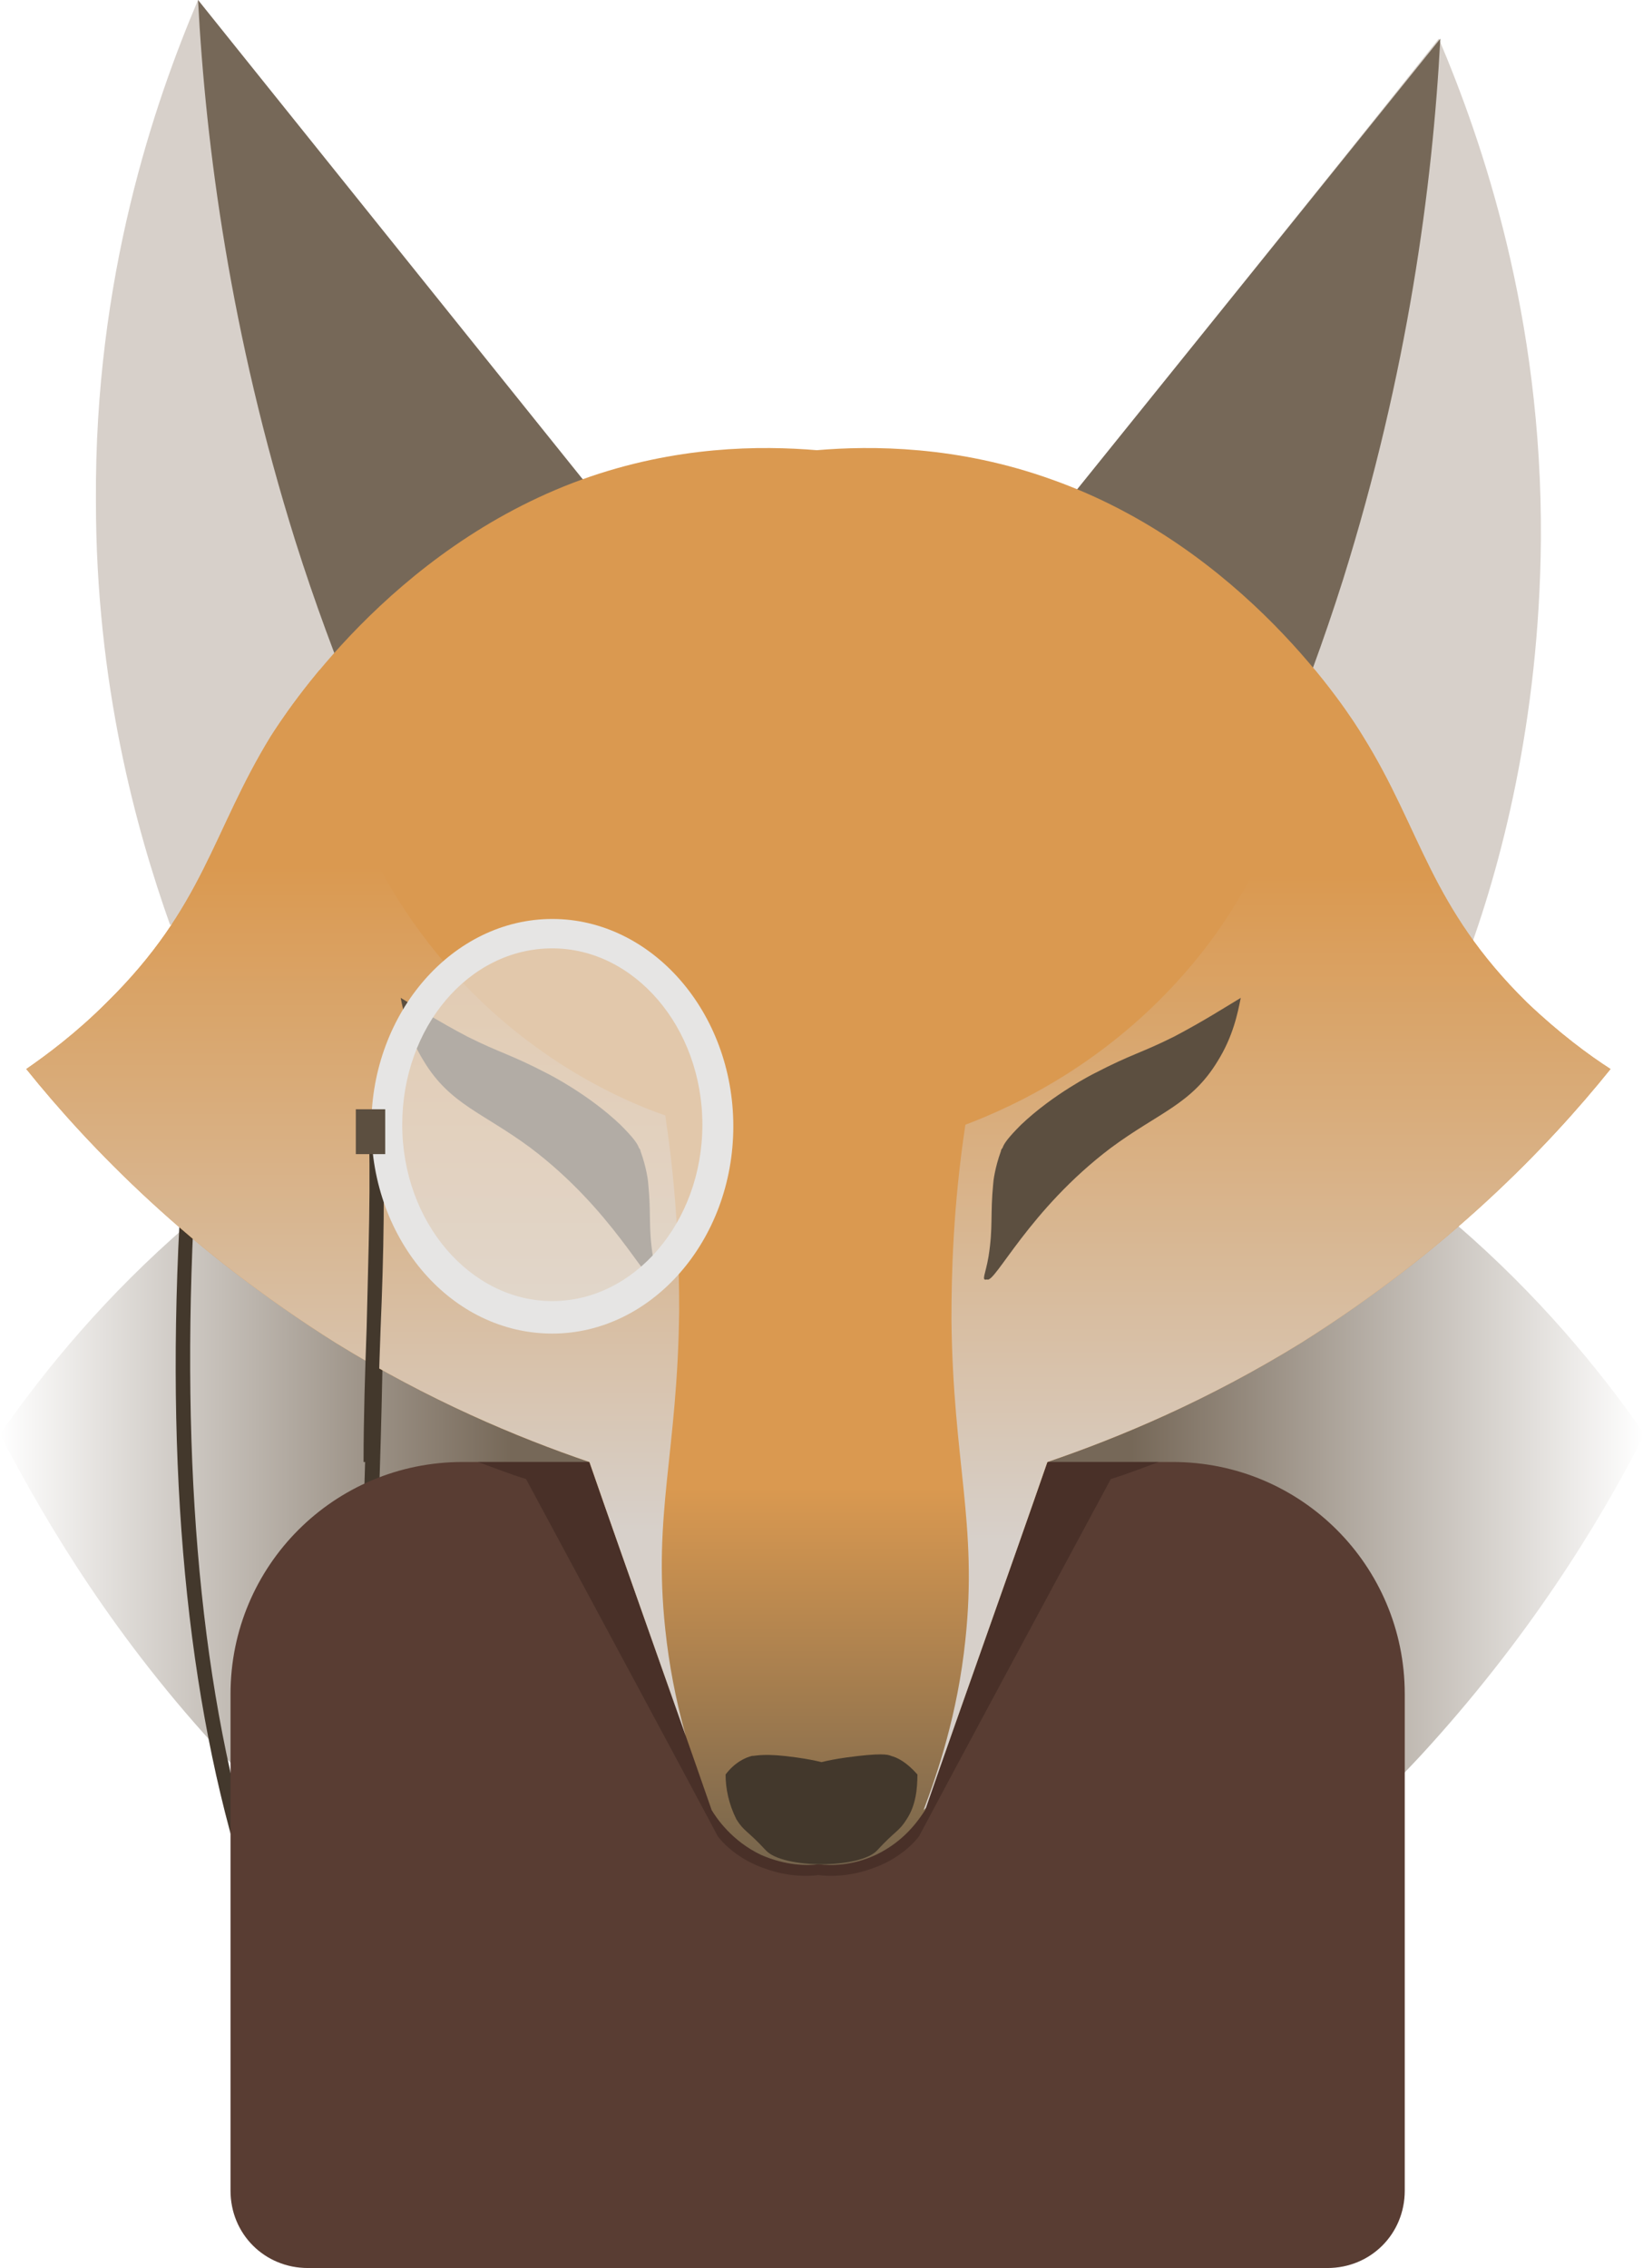 <?xml version="1.0" encoding="utf-8"?>
<!-- Generator: Adobe Illustrator 19.0.1, SVG Export Plug-In . SVG Version: 6.00 Build 0)  -->
<svg version="1.1" id="Слой_1" xmlns="http://www.w3.org/2000/svg" xmlns:xlink="http://www.w3.org/1999/xlink" x="0px" y="0px"
	 viewBox="0 0 106.2 146.6" style="enable-background:new 0 0 106.2 146.6;" xml:space="preserve">
<style type="text/css">
	.st0{fill:none;}
	.st1{fill:none;stroke:#76654D;stroke-miterlimit:10;}
	.st2{fill:url(#Левый_3_);}
	.st3{fill:url(#Правый_3_);}
	.st4{fill:#43382C;}
	.st5{clip-path:url(#22_);fill:#593D33;}
	.st6{clip-path:url(#Книга_1_);}
	.st7{fill:url(#Корешко_1_1_);}
	.st8{fill:url(#Корешок_2_1_);}
	.st9{fill:#3E2822;}
	.st10{opacity:0.37;fill:#3E2822;}
	.st11{opacity:0.52;fill:#AC814F;}
	.st12{opacity:0.69;}
	.st13{fill:#593D33;}
	.st14{opacity:0.6;fill:#3E2822;}
	.st15{fill:#D7D0CA;}
	.st16{fill:#766858;}
	.st17{clip-path:url(#SVGID_2_);fill:url(#База_1_);}
	.st18{clip-path:url(#SVGID_2_);fill:url(#Правый_4_);}
	.st19{clip-path:url(#SVGID_2_);fill:url(#Левый_4_);}
	.st20{fill:#5C4F40;}
	.st21{opacity:0.62;fill:#E6E5E4;}
	.st22{fill:#E6E5E4;}
</style>
<pattern  width="17.5" height="10" patternUnits="userSpaceOnUse" id="Новый_узор_3" viewBox="0 -10 17.5 10" style="overflow:visible;">
	<g>
		<polygon class="st0" points="0,-10 17.5,-10 17.5,0 0,0 		"/>
		<line class="st1" x1="2" y1="-1" x2="15.5" y2="-1"/>
		<line class="st1" x1="2" y1="-3" x2="15.5" y2="-3"/>
		<line class="st1" x1="2" y1="-5" x2="15.5" y2="-5"/>
		<line class="st1" x1="2" y1="-7" x2="15.5" y2="-7"/>
		<line class="st1" x1="2" y1="-9" x2="15.5" y2="-9"/>
	</g>
</pattern>
<g id="Логотип">
	<g id="Шея">
		<linearGradient id="Левый_3_" gradientUnits="userSpaceOnUse" x1="2.361351e-006" y1="99.054" x2="53.246" y2="99.054">
			<stop  offset="0" style="stop-color:#FFFFFF"/>
			<stop  offset="0.621" style="stop-color:#766858"/>
		</linearGradient>
		<path id="Левый_2_" class="st2" d="M53,59.8l0.3,78.6c-9-3.1-24.9-9.9-38.9-25C7.6,106.1,3.1,98.7,0,92.7
			c3-4.3,6.9-9,12.1-13.5C27.1,65.9,43.7,61.4,53,59.8z"/>
		
			<linearGradient id="Правый_3_" gradientUnits="userSpaceOnUse" x1="4371.292" y1="99.054" x2="4424.538" y2="99.054" gradientTransform="matrix(-1 0 0 1 4477.498 0)">
			<stop  offset="0" style="stop-color:#FFFFFF"/>
			<stop  offset="0.621" style="stop-color:#766858"/>
		</linearGradient>
		<path id="Правый_2_" class="st3" d="M53.2,59.8L53,138.4c9-3.1,24.9-9.9,38.9-25c6.7-7.3,11.3-14.6,14.4-20.7
			c-3-4.3-6.9-9-12.1-13.5C79.1,65.9,62.5,61.4,53.2,59.8z"/>
	</g>
	<path id="Шнур" class="st4" d="M20.1,129.6c-0.8,0-2-1-3.9-6.8c-3.9-11.6-5.5-26.3-4.6-43.7l0.9,0c-0.8,17.3,0.7,31.9,4.6,43.4
		c2.1,6.2,3,6.2,3.2,6.2c0.2,0,0.8-0.5,1.3-3.9c0.6-3.7,1.1-10.1,1.6-19.3c0.5-11,0.7-22.4,0.7-33.7l0.9,0
		c0.1,11.4-0.1,22.7-0.7,33.8c-1,21.9-2.3,23.9-3.7,24.1C20.2,129.6,20.2,129.6,20.1,129.6z"/>
	<g id="Книга_30_">
		<defs>
			<path id="Книга_28_" d="M75.8,94.5H29.9c-8.3,0-15,6.7-15,15v32.1c0,2.8,2.2,5,5,5h65.9c2.8,0,5-2.2,5-5v-32.1
				C90.8,101.2,84.1,94.5,75.8,94.5z"/>
		</defs>
		<clipPath id="Книга_1_">
			<use xlink:href="#�_x009A_�_x00BD_�_x00B8_�_x00B3_�_x00B0__28_"  style="overflow:visible;"/>
		</clipPath>
		<path id="Книга_29_" class="st5" d="M75.8,94.5H29.9c-8.3,0-15,6.7-15,15v32.1c0,2.8,2.2,5,5,5h65.9c2.8,0,5-2.2,5-5v-32.1
			C90.8,101.2,84.1,94.5,75.8,94.5z"/>
		<g id="Корешок" class="st6">
			
				<pattern  id="Корешко_1_1_" xlink:href="#РќРѕРІС‹Р№_СѓР·РѕСЂ_3" patternTransform="matrix(0.287 0 0 0.287 -5632.468 -5429.104)">
			</pattern>
			<rect id="Корешко_1" x="11" y="135.2" class="st7" width="84.4" height="14.9"/>
			
				<pattern  id="Корешок_2_1_" xlink:href="#РќРѕРІС‹Р№_СѓР·РѕСЂ_3" patternTransform="matrix(0.287 0 0 0.287 -5632.468 -5429.104)">
			</pattern>
			<rect id="Корешок_2" x="11" y="135.2" class="st8" width="84.4" height="14.9"/>
			<rect id="Крепление_корешка" x="14.9" y="134.2" class="st9" width="75.9" height="1"/>
			<rect id="Тень_на_корешке" x="14.9" y="143.1" class="st10" width="75.9" height="3.5"/>
		</g>
		<g id="Надпись_на_книге" class="st6">
			<rect id="Текст_1" x="31.2" y="104.9" class="st11" width="2.8" height="21.6"/>
			<rect id="Текст_2" x="40.4" y="100.3" class="st11" width="3.4" height="29.4"/>
			<g id="Пробелы" class="st12">
				<rect x="30.1" y="122.1" class="st13" width="5.5" height="1"/>
				<rect x="30.1" y="114.5" class="st13" width="5.5" height="1.7"/>
				<rect x="30.9" y="109.4" class="st13" width="4" height="0.8"/>
				<rect x="40.4" y="125.9" class="st13" width="4" height="0.7"/>
				<rect x="39" y="116.1" class="st13" width="5.3" height="2"/>
			</g>
		</g>
	</g>
	<path id="Тень_под_головой" class="st14" d="M30.9,94.5c1.1,0.4,2.1,0.8,3.1,1.1c5,9.3,9.1,16.9,12.4,23.1
		c0.3,0.4,1.3,1.5,3.1,2.1c1.4,0.5,2.7,0.5,3.4,0.4c0.7,0.1,2,0.1,3.4-0.4c1.8-0.6,2.8-1.7,3.1-2.1c3.3-6.2,7.4-13.8,12.4-23.1
		c1-0.3,2-0.7,3.1-1.1H30.9z"/>
	<g id="Лиса_1_">
		<g id="Левое_ухо">
			<path id="Внутри_1_" class="st15" d="M41.2,40.8c0-1.1-3.6-9.9-3.6-9.9C29.3,20.6,21,10.3,12.8,0C10,6.6,6.1,17.9,6.2,32.4
				C6.2,44.2,8.8,53.6,11,59.8C21.1,53.4,31.1,47.1,41.2,40.8z"/>
			<path id="Снаружи_1_" class="st16" d="M45.5,38.5l-7.9-7.6L12.8,0c0.5,9.5,2.1,21.6,6.3,35c2.5,7.9,5.5,14.8,8.4,20.7
				C33.5,49.9,39.5,44.2,45.5,38.5z"/>
		</g>
		<g id="Правое_ухо">
			<path id="Внутри" class="st15" d="M64.6,43.3c0-1.1,3.6-9.9,3.6-9.9c8.3-10.3,16.6-20.6,24.8-30.9
				c2.8,6.6,6.7,17.9,6.6,32.4c-0.1,11.7-2.6,21.2-4.9,27.3C84.7,56,74.7,49.6,64.6,43.3z"/>
			<path id="Снаружи" class="st16" d="M60.3,41l7.9-7.6L93.1,2.5c-0.5,9.5-2.1,21.6-6.3,35c-2.5,7.9-5.5,14.8-8.4,20.7
				C72.3,52.5,66.3,46.7,60.3,41z"/>
		</g>
		<g id="Голова">
			<defs>
				<path id="SVGID_1_" d="M98.7,64.8c-6.3-6.2-6.8-11.1-10.6-17.2c-0.9-1.5-7.7-12.2-20.1-16.6c-6.1-2.2-11.7-2.2-15.2-1.9
					c-3.6-0.3-9.1-0.3-15.2,1.9c-12.4,4.5-19.2,15.2-20.1,16.6c-3.8,6.2-4.3,11-10.6,17.2c-2,2-3.9,3.4-5.2,4.3
					c4.1,5.1,10.6,11.8,20,17.7c6,3.7,11.7,6.1,16.4,7.7c2.6,7.5,5.3,15,7.9,22.5c0.3,0.5,1.3,2,3.2,2.9c1.6,0.7,3,0.7,3.7,0.6
					c0.8,0.1,2.2,0.1,3.7-0.6c1.9-0.9,2.8-2.3,3.2-2.9c2.6-7.5,5.3-15,7.9-22.5c4.7-1.6,10.4-4,16.4-7.7c9.4-5.9,15.9-12.6,20-17.7
					C102.7,68.2,100.8,66.8,98.7,64.8z"/>
			</defs>
			<clipPath id="SVGID_2_">
				<use xlink:href="#SVGID_1_"  style="overflow:visible;"/>
			</clipPath>
			<linearGradient id="База_1_" gradientUnits="userSpaceOnUse" x1="52.816" y1="120.533" x2="52.816" y2="28.878">
				<stop  offset="0" style="stop-color:#76654D"/>
				<stop  offset="0.266" style="stop-color:#DA9950"/>
			</linearGradient>
			<path id="База" class="st17" d="M98.7,64.8c-6.3-6.2-6.8-11.1-10.6-17.2c-0.9-1.5-7.7-12.2-20.1-16.6
				c-6.1-2.2-11.7-2.2-15.2-1.9c-3.6-0.3-9.1-0.3-15.2,1.9c-12.4,4.5-19.2,15.2-20.1,16.6c-3.8,6.2-4.3,11-10.6,17.2
				c-2,2-3.9,3.4-5.2,4.3c4.1,5.1,10.6,11.8,20,17.7c6,3.7,11.7,6.1,16.4,7.7c2.6,7.5,5.3,15,7.9,22.5c0.3,0.5,1.3,2,3.2,2.9
				c1.6,0.7,3,0.7,3.7,0.6c0.8,0.1,2.2,0.1,3.7-0.6c1.9-0.9,2.8-2.3,3.2-2.9c2.6-7.5,5.3-15,7.9-22.5c4.7-1.6,10.4-4,16.4-7.7
				c9.4-5.9,15.9-12.6,20-17.7C102.7,68.2,100.8,66.8,98.7,64.8z"/>
			<linearGradient id="Правый_4_" gradientUnits="userSpaceOnUse" x1="85.324" y1="117.013" x2="85.324" y2="43.084">
				<stop  offset="0.236" style="stop-color:#D7D0CA"/>
				<stop  offset="0.818" style="stop-color:#DA9950"/>
			</linearGradient>
			<path id="Правый_1_" class="st18" d="M59.7,117l51.2-47.1c-8.7-8.9-17.4-17.9-26.1-26.8c-0.2,3.1-1.2,10.5-6.6,17.8
				c-5.7,7.6-12.9,10.7-15.8,11.8c-0.8,5.3-0.9,9.7-0.9,12.6c0.1,9.2,1.7,13.2,0.9,20.7C61.9,110.8,60.6,114.6,59.7,117z"/>
			<linearGradient id="Левый_4_" gradientUnits="userSpaceOnUse" x1="20.113" y1="116.439" x2="20.113" y2="42.51">
				<stop  offset="0.236" style="stop-color:#D7D0CA"/>
				<stop  offset="0.818" style="stop-color:#DA9950"/>
			</linearGradient>
			<path id="Левый_1_" class="st19" d="M43.9,84.7c0-3-0.1-7.3-0.9-12.6c-2.9-1-10.1-4.1-15.8-11.8c-5.4-7.3-6.4-14.7-6.6-17.8
				C11.9,51.4,3.2,60.4-5.5,69.3l51.2,47.1c-0.9-2.4-2.2-6.3-2.7-11.1C42.2,97.8,43.8,93.9,43.9,84.7z"/>
		</g>
		<path id="Нос" class="st4" d="M57.6,113.5c-0.2-0.1-0.7-0.2-2.9,0.1c-0.7,0.1-1.2,0.2-1.6,0.3c-0.4-0.1-0.9-0.2-1.6-0.3
			c-2.1-0.3-2.6-0.1-2.9-0.1c-0.4,0.1-1.1,0.4-1.7,1.2c0,0.9,0.2,1.9,0.7,2.9c0.5,0.8,0.7,0.7,1.9,2c1.1,1.2,6.1,1.2,7.2,0
			c1.2-1.3,1.4-1.2,1.9-2c0.6-0.9,0.7-2,0.7-2.9C58.6,113.9,58,113.6,57.6,113.5z"/>
		<g id="Глаза">
			<path id="Правый" class="st20" d="M63.9,81.2c0.3-1.9,0.1-2.7,0.3-4.7c0-0.1,0.1-1,0.5-2.1c0-0.1,0.1-0.2,0.1-0.2
				c0.1-0.3,0.4-0.7,1.2-1.5c2.1-2,4.7-3.3,4.7-3.3c2.5-1.3,3-1.3,5.2-2.4c1.9-1,3.3-1.9,4.3-2.5c-0.2,1-0.5,2.5-1.5,4.1
				c-1.7,2.8-3.8,3.3-6.9,5.6c-5.3,4-7.5,8.8-8,8.5C63.4,82.8,63.7,82.4,63.9,81.2z"/>
			<path id="Левый" class="st20" d="M42.2,81.2c-0.3-1.9-0.1-2.7-0.3-4.7c0-0.1-0.1-1-0.5-2.1c0-0.1-0.1-0.2-0.1-0.2
				c-0.1-0.3-0.4-0.7-1.2-1.5c-2.1-2-4.7-3.3-4.7-3.3c-2.5-1.3-3-1.3-5.2-2.4c-1.9-1-3.3-1.9-4.3-2.5c0.2,1,0.5,2.5,1.5,4.1
				c1.7,2.8,3.8,3.3,6.9,5.6c5.3,4,7.5,8.8,8,8.5C42.6,82.8,42.4,82.4,42.2,81.2z"/>
		</g>
	</g>
	<path id="Верхняя_часть_шнура" class="st4" d="M24.4,94.5l-0.9,0c0-2.9,0.1-5.9,0.2-8.7c0.1-4.6,0.3-9.4,0.1-14
		l0.9,0c0.2,4.6,0.1,9.4-0.1,14.1C24.5,88.7,24.4,91.6,24.4,94.5z"/>
	<g id="Моноколь">
		<ellipse id="Стекло" class="st21" cx="35.7" cy="72.7" rx="10.7" ry="12.4"/>
		<path id="Край_стекла" class="st22" d="M35.7,86.2c-6.5,0-11.7-6-11.7-13.4s5.3-13.4,11.7-13.4s11.7,6,11.7,13.4
			S42.1,86.2,35.7,86.2z M35.7,61.3c-5.4,0-9.7,5.1-9.7,11.4s4.4,11.4,9.7,11.4s9.7-5.1,9.7-11.4S41,61.3,35.7,61.3z"/>
	</g>
	<rect id="Крепление" x="23" y="71.7" class="st20" width="1.9" height="2.9"/>
</g>
</svg>
